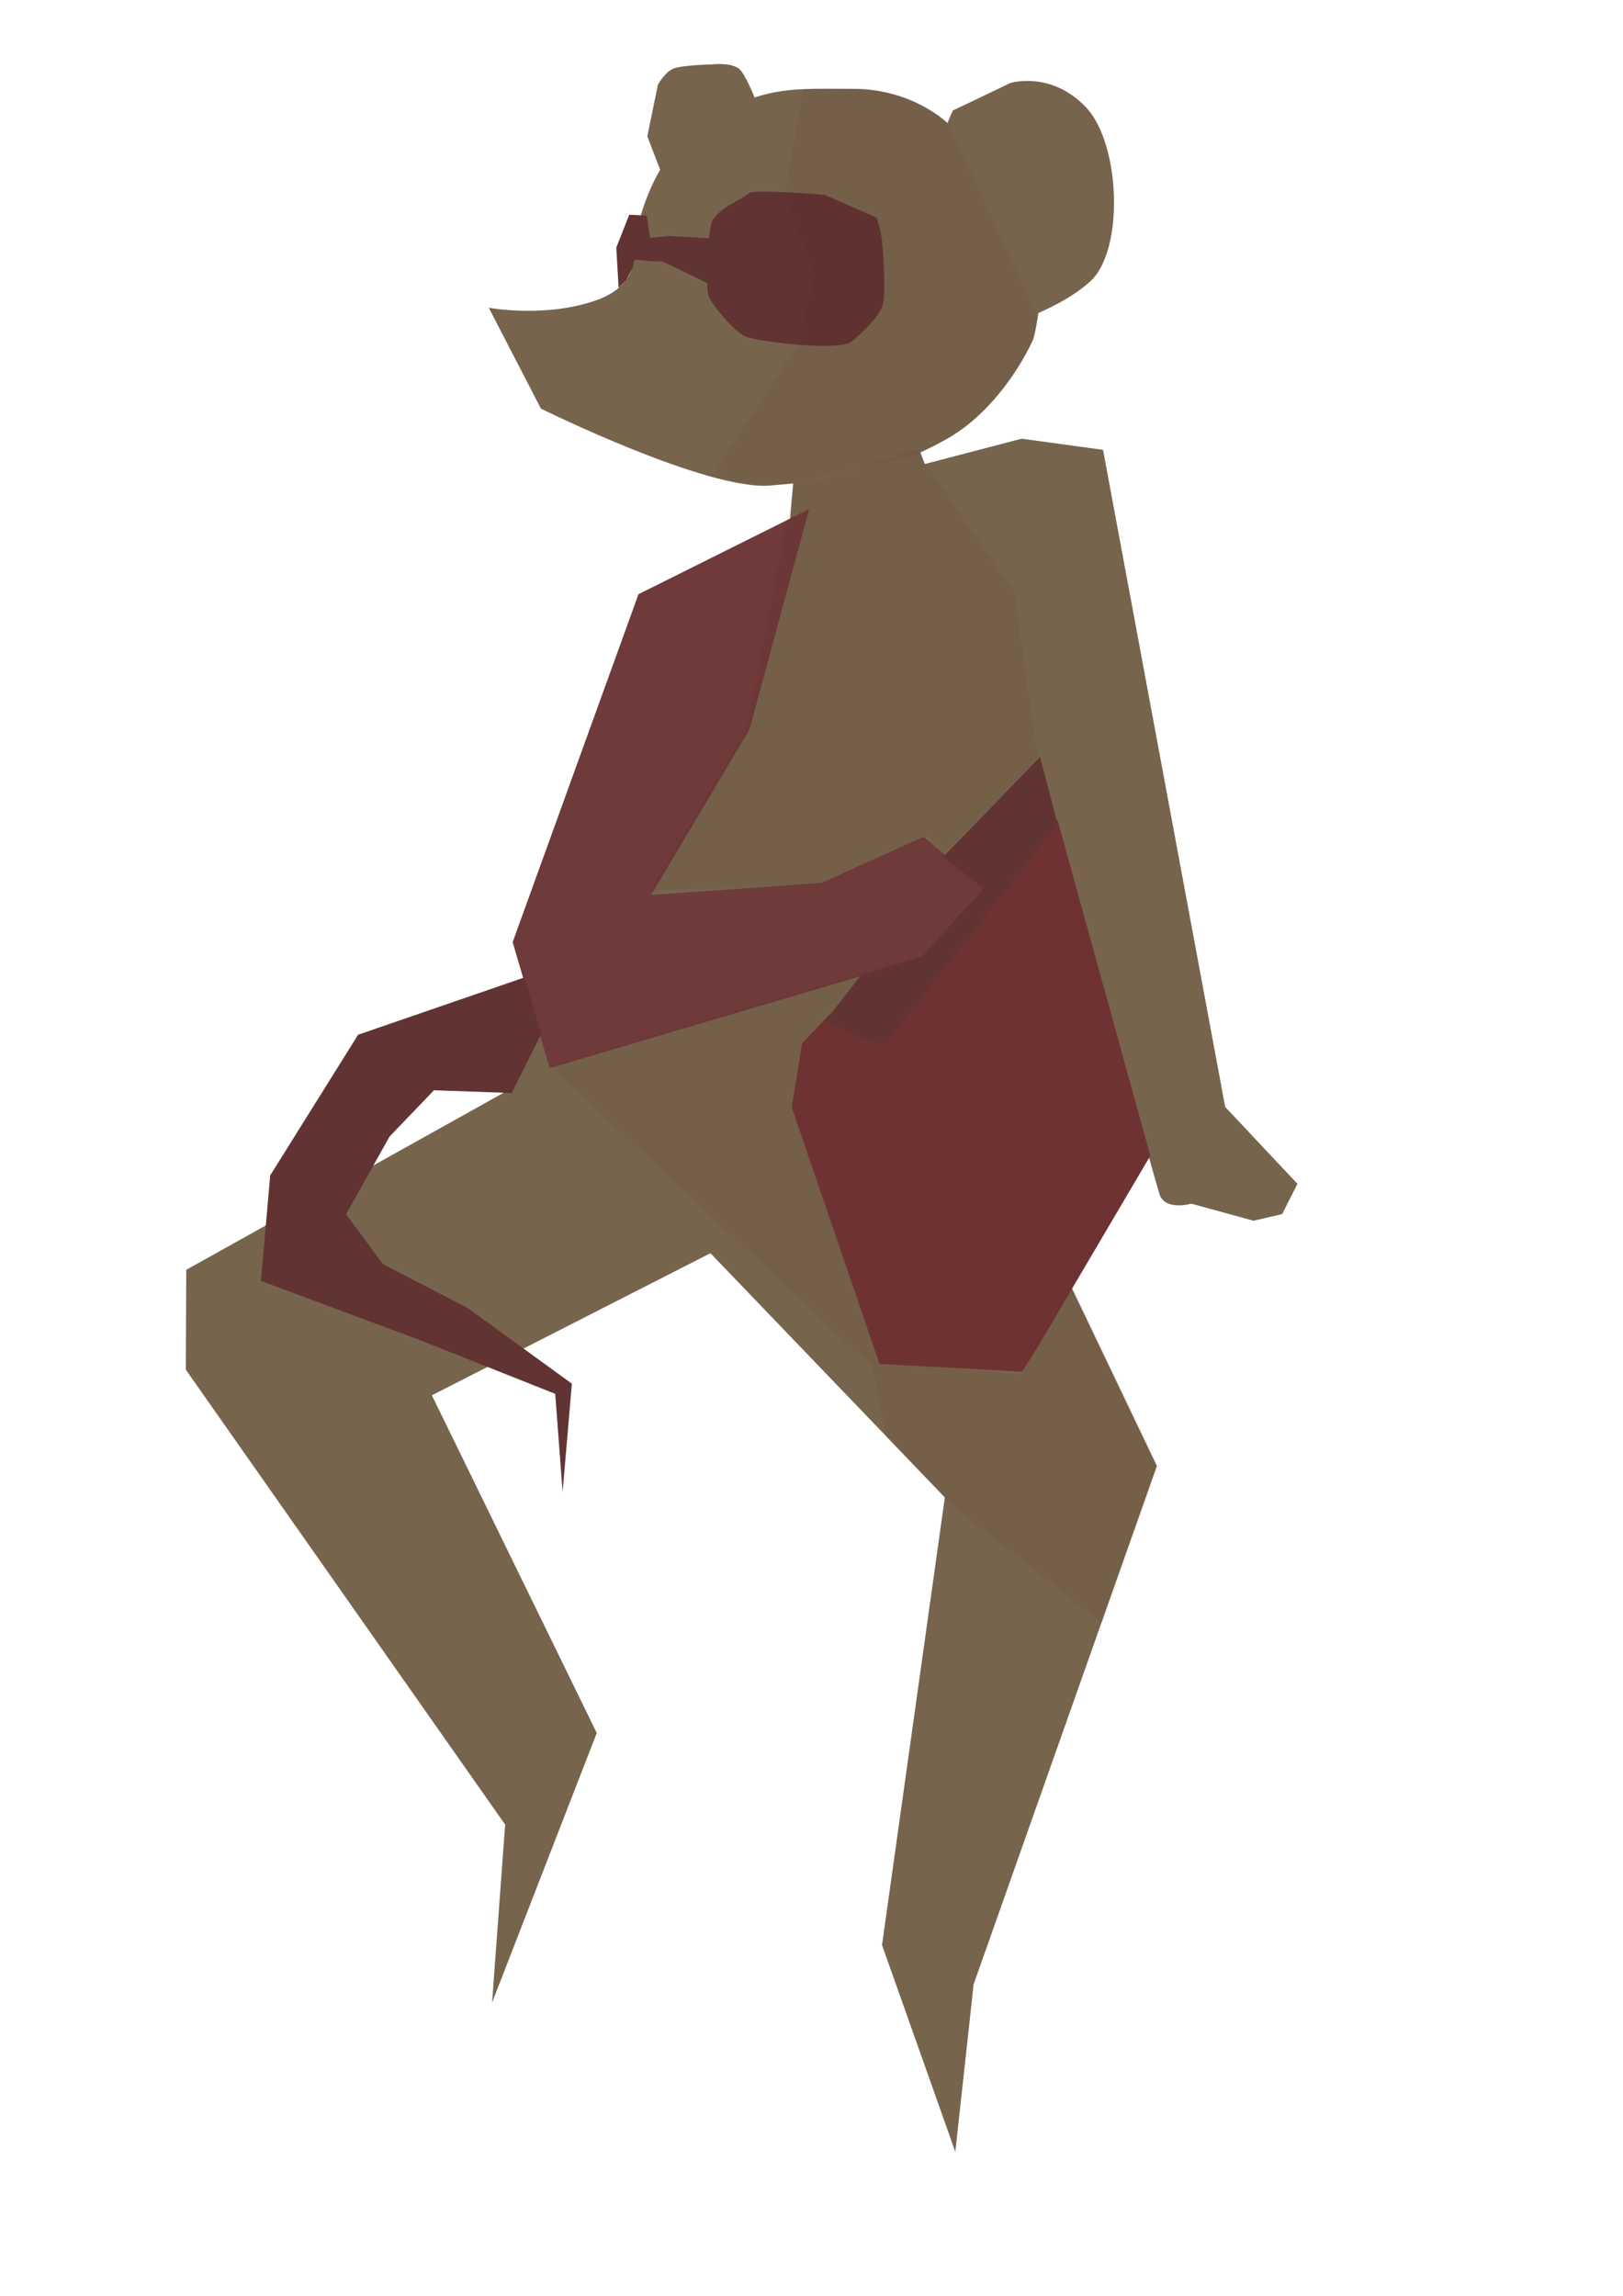 <?xml version="1.0" encoding="UTF-8" standalone="no"?>
<!-- Created with Inkscape (http://www.inkscape.org/) -->

<svg
   width="210mm"
   height="297mm"
   viewBox="0 0 210 297"
   version="1.1"
   id="svg10584"
   xml:space="preserve"
   inkscape:version="1.2.1 (9c6d41e410, 2022-07-14)"
   sodipodi:docname="tobi2.svg"
   xmlns:inkscape="http://www.inkscape.org/namespaces/inkscape"
   xmlns:sodipodi="http://sodipodi.sourceforge.net/DTD/sodipodi-0.dtd"
   xmlns="http://www.w3.org/2000/svg"
   xmlns:svg="http://www.w3.org/2000/svg"><sodipodi:namedview
     id="namedview10586"
     pagecolor="#316861"
     bordercolor="#ffffff"
     borderopacity="1"
     inkscape:showpageshadow="0"
     inkscape:pageopacity="1"
     inkscape:pagecheckerboard="1"
     inkscape:deskcolor="#505050"
     inkscape:document-units="mm"
     showgrid="false"
     inkscape:zoom="0.55244701"
     inkscape:cx="350.25984"
     inkscape:cy="548.46889"
     inkscape:window-width="1858"
     inkscape:window-height="1057"
     inkscape:window-x="1974"
     inkscape:window-y="-8"
     inkscape:window-maximized="1"
     inkscape:current-layer="layer1" /><defs
     id="defs10581" /><g
     inkscape:label="Layer 1"
     inkscape:groupmode="layer"
     id="layer1"><g
       id="g17536"><path
         style="fill:#77644d;fill-opacity:1;stroke-width:0.351"
         d="m 122.74,16.035 c 0,0 -4.534,-4.534 -12.275,-4.534 -7.741,0 -11.833,-0.553 -19.574,4.534 -7.741,5.087 -8.847,15.925 -8.847,15.925 0,0 0.995,4.645 -4.534,6.746 -6.645,2.525 -14.266,1.106 -14.266,1.106 l 6.746,13.049 c 0,0 21.454,10.616 29.638,9.953 8.184,-0.664 15.261,-1.769 22.781,-5.972 7.52,-4.202 11.28,-12.939 11.28,-12.939 0,0 2.93,-10.342 -1.438,-16.256 -5.308,-7.188 -9.511,-11.612 -9.511,-11.612 z"
         id="path10885"
         sodipodi:nodetypes="csscsccsscsc" /><path
         style="fill:#77644d;fill-opacity:1;stroke-width:0.269"
         d="M 140.237,78.029 123.803,136.256 65.36,141.896 109.385,56.894 Z"
         id="path13794"
         sodipodi:nodetypes="ccccc" /><path
         style="fill:#77644d;fill-opacity:1;stroke-width:0.258"
         d="m 118.405,25.821 4.865,-11.514 7.46,-3.568 c 0,0 5.189,-1.622 9.73,3.081 4.541,4.703 5.027,18.487 0.649,22.542 -4.379,4.054 -12.812,6.325 -12.812,6.325 0,0 -2.103,-3.433 -2.428,-4.569 -0.324,-1.135 -7.465,-12.297 -7.465,-12.297 z"
         id="path12030"
         sodipodi:nodetypes="cccsscsc" /><path
         style="fill:#77644d;fill-opacity:1;stroke-width:0.227"
         d="m 86.757,25.454 -3,-7.824 1.368,-6.66 c 0,0 0.846,-1.584 1.954,-2.071 1.108,-0.487 5.04,-0.564 5.04,-0.564 0,0 2.182,-0.298 3.408,0.485 1.226,0.783 3.472,7.396 3.472,7.396 l -0.308,5.313 z"
         id="path12032" /><path
         style="fill:#77644d;fill-opacity:1;stroke-width:0.541"
         d="m 102.935,58.95 -0.831,9.627 20.489,-2.511 c 0,0 -3.876,-6.697 -4.153,-10.464 -0.277,-3.767 -15.505,3.349 -15.505,3.349 z"
         id="path12097" /><path
         style="fill:#6e3a3a;fill-opacity:1;stroke-width:0.269"
         d="m 104.699,65.858 -22.084,11.01 -16.284,45.019 4.789,16.284 48.611,-14.368 7.663,-8.86 -7.902,-6.705 -13.171,5.987 -27.299,1.916 -1.676,11.255 19.636,-33.046 z"
         id="path12825"
         sodipodi:nodetypes="cccccccccccc" /><path
         style="fill:#77644d;fill-opacity:1;stroke-width:0.269"
         d="m 105.604,63.698 26.581,-6.944 10.536,1.437 15.805,85.01 9.35,9.942 -1.978,3.92 -3.701,0.858 -8.064,-2.209 c 0,0 -3.002,0.898 -3.989,-0.907 C 149.631,153.864 130.269,82.376 130.269,82.376 Z"
         id="path13585"
         sodipodi:nodetypes="ccccccccscc" /><path
         style="fill:#77644d;fill-opacity:1;stroke-width:0.269"
         d="m 66.038,140.88 -41.938,23.391 -0.058,12.92 41.319,58.851 -1.693,23.029 13.546,-34.881 -21.335,-43.686 44.337,-22.612 z"
         id="path13809"
         sodipodi:nodetypes="ccccccccc" /><path
         style="fill:#77644d;fill-opacity:1;stroke-width:0.269"
         d="m 123.609,135.123 26.076,54.523 -23.706,67.054 -2.371,21.674 -9.482,-26.754 8.128,-57.91 -39.485,-41.125 -18.086,-12.722 z"
         id="path13811"
         sodipodi:nodetypes="ccccccccc" /><path
         style="fill:#6f3232;fill-opacity:1;stroke-width:0.269"
         d="m 114.296,134.784 22.521,-28.786 12.022,43.517 -14.562,24.722 -2.032,3.217 -18.457,-1.016 -11.345,-33.188 1.355,-8.297 3.556,-3.725 z"
         id="path13829" /><path
         style="fill:#623333;fill-opacity:1;stroke-width:0.269"
         d="m 106.801,132.065 4.67,-5.987 7.902,-2.395 7.902,-8.74 -5.268,-4.071 12.572,-12.931 2.275,8.621 -22.629,28.856 z"
         id="path15775" /><path
         style="fill:#623333;fill-opacity:1;stroke-width:0.307"
         d="m 113.426,28.162 -6.729,-2.954 c 0,0 -9.366,-0.795 -9.834,-0.199 -0.468,0.597 -4.234,2.028 -4.795,3.817 -0.562,1.79 -0.749,8.523 -0.375,9.517 0.375,0.994 3.192,4.462 4.69,5.158 1.499,0.696 12.198,1.988 13.79,0.696 1.592,-1.292 3.559,-3.271 4.027,-4.663 0.468,-1.392 0.046,-7.427 -0.088,-8.474 -0.192,-1.498 -0.686,-2.898 -0.686,-2.898 z"
         id="path17359"
         sodipodi:nodetypes="ccsssssssc" /><path
         style="fill:#623333;fill-opacity:1;stroke-width:0.269"
         d="m 95.906,32.567 -3.053,-1.676 -6.292,-0.369 -2.448,0.25 -0.419,-2.874 -2.275,-0.12 -1.676,4.251 0.299,5.208 0.958,-0.958 0.838,-1.557 0.299,-1.137 1.856,0.18 1.793,0.083 6.214,3.012 3.666,1.096 z"
         id="path17361"
         sodipodi:nodetypes="cccccccccccccccc" /><path
         style="fill:#623333;fill-opacity:1;stroke-width:0.269"
         d="m 70.043,133.741 -2.155,-7.304 -21.552,7.423 -11.375,18.199 -1.197,13.649 20.594,7.663 17.481,6.944 0.958,12.692 1.197,-14.009 -13.53,-9.818 -10.896,-5.627 -4.789,-6.466 5.627,-10.058 5.747,-5.987 10.058,0.359 z"
         id="path17363"
         sodipodi:nodetypes="cccccccccccccccc" /><path
         style="fill:#4b0600;fill-opacity:0.049;stroke-width:0.269"
         d="m 108.989,61.287 -6.216,1.38 -6.269,31.921 -12.452,20.594 22.031,-0.718 13.649,-6.466 2.395,2.395 12.213,-11.973 -3.137,-21.822 -12.729,-18.488 z"
         id="path26674"
         sodipodi:nodetypes="ccccccccccc" /><path
         style="fill:#4b0600;fill-opacity:0.049;stroke-width:0.269"
         d="m 71.241,137.932 41.667,38.913 1.676,8.98 7.902,8.381 20.235,15.805 7.184,-20.474 -11.255,-23.348 -6.585,11.614 -18.439,-1.557 -11.135,-33.046 1.437,-8.262 3.951,-4.071 3.951,-5.029 z"
         id="path34456" /><path
         style="fill:#4b0600;fill-opacity:0.049;stroke-width:0.269"
         d="m 101.533,25.144 3.831,10.417 -2.035,8.86 -11.135,17.122 4.31,0.958 5.867,0.12 16.882,-3.951 c 0,0 5.747,-3.353 6.466,-3.951 0.718,-0.599 6.226,-6.585 6.346,-7.423 0.12,-0.838 1.916,-3.712 1.916,-4.31 0,-0.599 0.12,-2.395 0.12,-2.395 L 122.845,16.284 c 0,0 -3.113,-2.634 -5.029,-3.353 -1.916,-0.718 -5.627,-1.557 -5.627,-1.557 l -8.262,0.12 z"
         id="path35206" /></g></g></svg>
